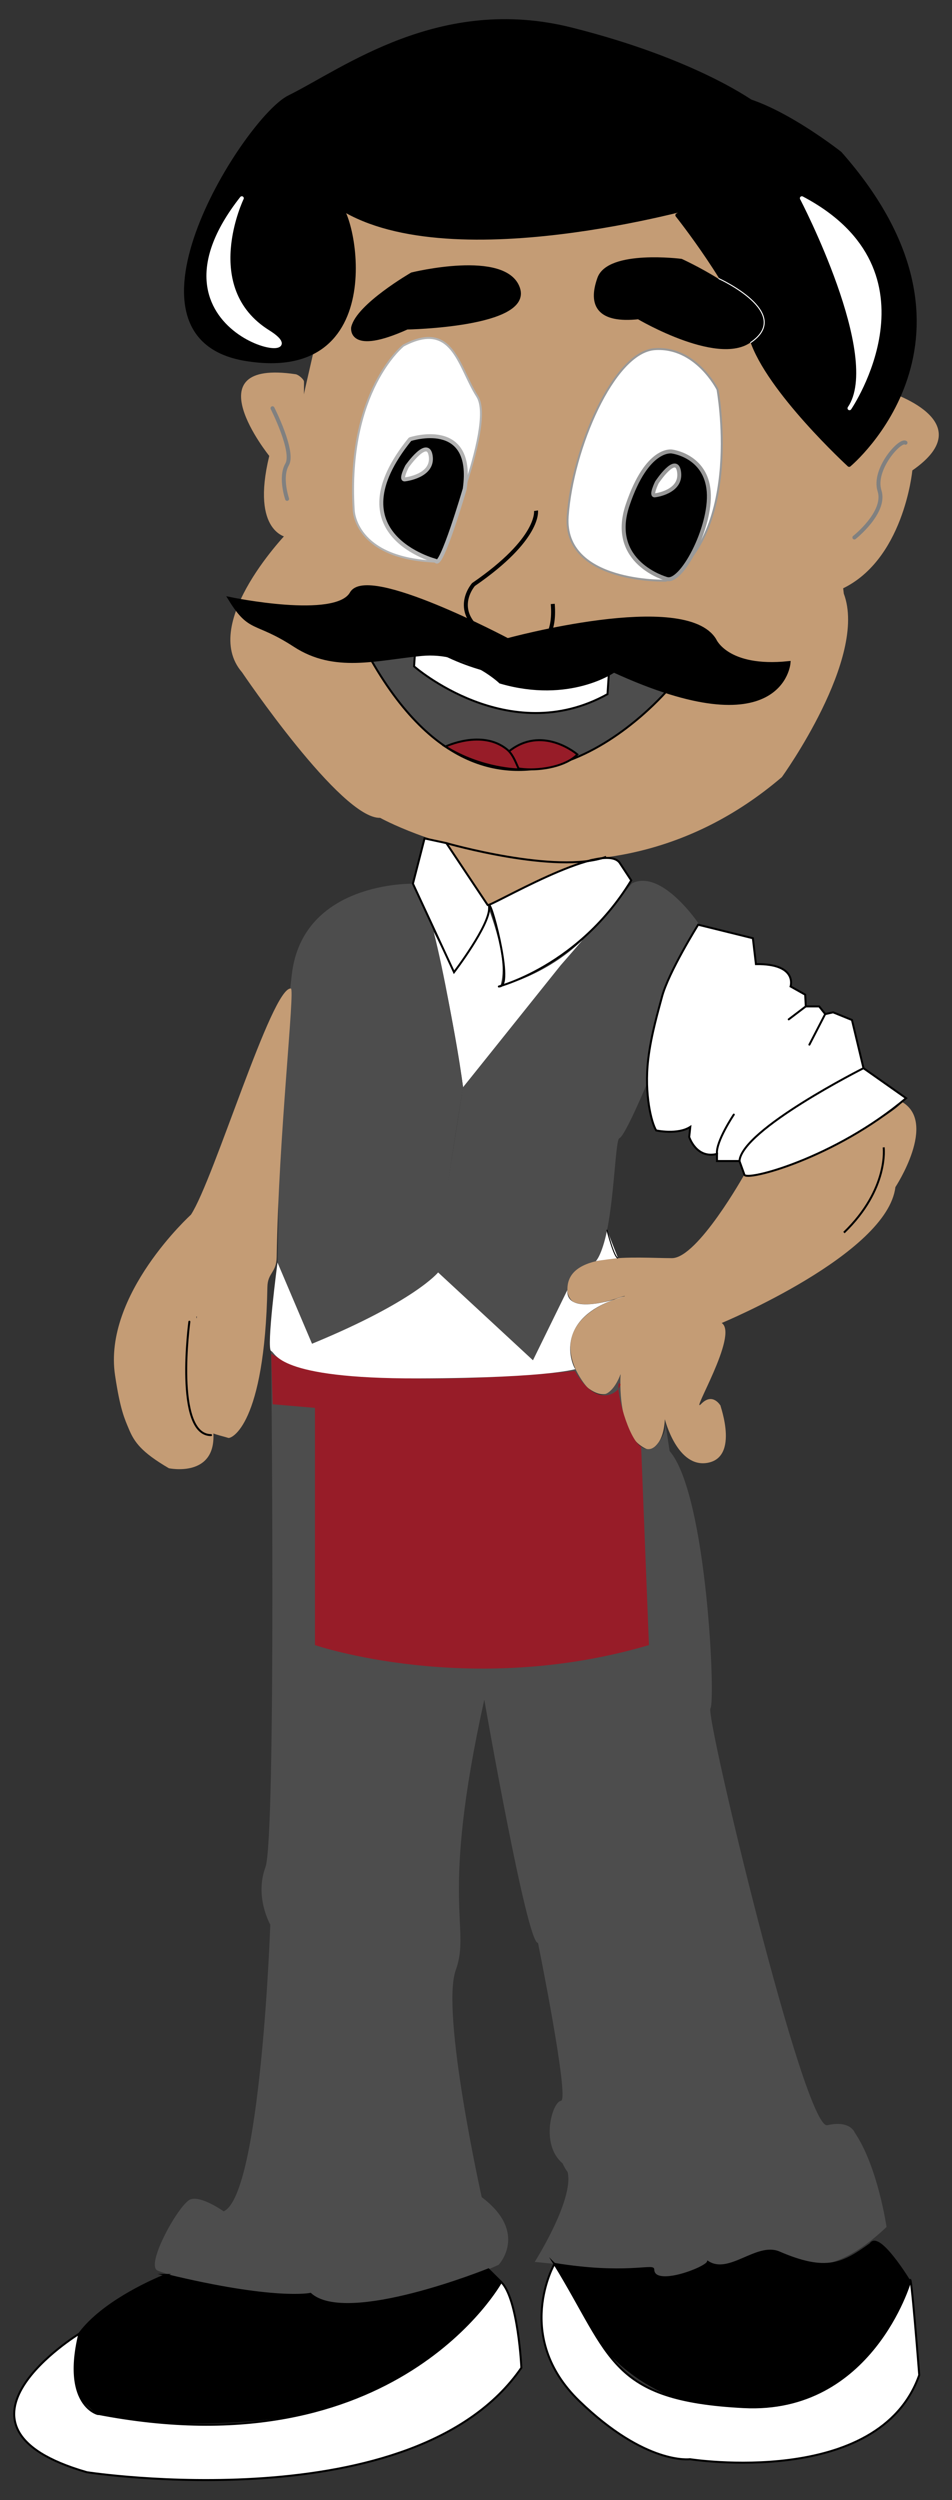 <?xml version="1.0" encoding="UTF-8"?><svg id="Layer_2" xmlns="http://www.w3.org/2000/svg" width="240" height="630" viewBox="0 0 240 630"><rect x="0" y="0" width="240" height="630" fill="#333333" stroke="none"/><defs><style>.cls-1,.cls-2,.cls-3,.cls-4,.cls-5,.cls-6,.cls-7,.cls-8,.cls-9,.cls-10{stroke-linecap:round;}.cls-1,.cls-3,.cls-4,.cls-11,.cls-12,.cls-7,.cls-13,.cls-14,.cls-15{stroke-width:.5px;}.cls-1,.cls-4,.cls-11,.cls-12,.cls-16,.cls-13,.cls-14,.cls-17,.cls-18,.cls-19,.cls-15{stroke:#000;}.cls-1,.cls-4,.cls-11,.cls-12,.cls-16,.cls-13,.cls-14,.cls-17,.cls-18,.cls-15{stroke-miterlimit:10;}.cls-1,.cls-6,.cls-14,.cls-8,.cls-17{fill:none;}.cls-2,.cls-3,.cls-4,.cls-5,.cls-20,.cls-7,.cls-16,.cls-13,.cls-21{fill:#fff;}.cls-2,.cls-3,.cls-5,.cls-6,.cls-7,.cls-8,.cls-9,.cls-10{stroke-linejoin:bevel;}.cls-2,.cls-7,.cls-10{stroke:#b3b3b3;}.cls-3,.cls-5,.cls-9{stroke:#999;}.cls-22,.cls-15{fill:#4d4d4d;}.cls-12,.cls-23{fill:#971c28;}.cls-6,.cls-16{stroke-width:.25px;}.cls-6,.cls-21{stroke:#fff;}.cls-24{fill:#c49c75;}.cls-8{stroke:gray;}.cls-21,.cls-19{stroke-linejoin:round;}</style></defs><path class="cls-24" d="M83.75,50.53s14.25,11.56-4.07,35.33l-2.72,11.89s-6.79,30.38-4.07,35.99c0,0-22.74,23.11-11.88,35.66,0,0,24.98,37.01,34.82,36.68,0,0,54.1,30.02,101.28-10.27,0,0,21.72-30.05,15.61-46.23,0,0-3.94-31.7,1.08-38.3,0,0-16.36-14.2-18.05-21.46s-23.08-36.98-23.08-36.98c0,0-62.45,15.85-88.92-2.31Z"/><path class="cls-24" d="M72.51,135.43s-9.37-1.01-4.63-20.55c0,0-19.78-24.51,6.66-20.58.69.1,2.1,1.28,2.1,1.89,0,6.74-.4,39.98-4.13,39.24Z"/><path class="cls-24" d="M223.81,98.66s24.21,7.41,6.19,19.88c0,0-2.15,23.13-18.42,30.15,0,0-4.44-33.92,0-37.82,0,0,8.2-1.88,12.24-12.22Z"/><path class="cls-18" d="M176.96,51.48s-65.15,18.91-92.36,0c3.92-1.9,15.04,45.17-22.67,38.98-34.83-5.72.3-60.69,10.98-65.96,13.84-6.84,38.04-25.38,71.12-17.07,31.85,8,46.3,18.91,46.3,18.91,0,0,10.5,14.3-13.36,25.14Z"/><path class="cls-19" d="M170.77,54.25s14.6,18.32,18.7,31.2c4.1,12.87,24.6,31.69,24.6,31.69,0,0,38.69-32.06-2.31-78.49,0,0-20.5-16.22-31.26-14.24-10.76,1.98,25.62,7.68-9.74,29.83Z"/><path class="cls-21" d="M60.96,49.95s-10.95,22.69,6.63,33.69c15.06,9.43-33.88.97-6.63-33.69Z"/><path class="cls-21" d="M202.15,49.95s20.88,39.93,12.01,52.92c0,0,23.38-34.27-12.01-52.92Z"/><path class="cls-18" d="M89.03,82.53s-1.12,6.63,13.57,0c0,0,31.2-.54,27.99-9.87s-26.73-3.52-26.73-3.52c0,0-13.57,7.84-14.83,13.39Z"/><path class="cls-18" d="M160.96,79.94s21.52,12.73,28.98,5.09c4.35-4.45-2.55-10.27-9.07-14.35-4.67-2.93-9.15-4.96-9.15-4.96,0,0-18.22-2.33-20.64,4.46-2.42,6.79,0,10.82,9.88,9.76Z"/><path class="cls-6" d="M181.26,70.23s18.93,8.64,8,16.07"/><path class="cls-3" d="M167.9,146.32s-25.97.73-24.79-16.22c1.18-16.95,11.57-41.4,21.96-42.12,10.39-.73,15.82,10.17,15.82,10.17,0,0,6.61,35.83-12.99,48.17Z"/><path class="cls-9" d="M167.96,145.85s-14.66-4.05-9.72-18.64c4.93-14.59,11.13-13.44,11.13-13.44,0,0,8.6,1.01,9.3,10.11.7,9.1-7.06,23.58-10.71,21.96Z"/><path class="cls-5" d="M165.15,124.81s6.69-.79,6.06-5.8c-.63-5.01-5.61,2.55-5.61,2.55,0,0-1.73,3.51-.45,3.25Z"/><path class="cls-7" d="M109.99,141.52s15.11-34.17,10.32-41.64c-4.79-7.47-6.08-19.4-18.61-12.81,0,0-14.37,11.39-12.53,41.46,0,0,.18,12.28,20.82,12.99Z"/><path class="cls-10" d="M109.9,141.34s-26.03-6.53-6.53-30.66c0,0,16.35-5.44,13.79,12.52,0,0-5.99,20.44-7.26,18.14Z"/><path class="cls-2" d="M102.13,120.79s7.14-.79,6.46-5.82-5.98,2.56-5.98,2.56c0,0-1.85,3.53-.48,3.26Z"/><path class="cls-17" d="M135.13,128.69s1.09,7.02-15.76,18.6c0,0-7.79,8.81,7.89,15.01,0,0,13.34,5.55,12.09-10.12"/><path class="cls-15" d="M168.79,173.33s-42.7,51.67-75.95-8.31c0,0,13.79-5.95,34.73,4.05,0,0,33.91-4.32,41.22,4.27Z"/><path class="cls-13" d="M104.87,160.71l-.48,7.2s23.82,20.88,48.76,7l.33-4.93s-26.98,6.14-48.61-9.28Z"/><path class="cls-18" d="M127.96,161.32s44.75-12.26,52.16,0c0,0,3.11,7.4,18.66,5.78,0,0-1.67,21.27-44.03,1.85,0,0-11.1,7.9-28.56,2.82,0,0-8.42-8.09-19.93-6.98-11.51,1.11-21.88,4.29-31.91-2.23-10.03-6.52-11.18-3.34-16.28-11.6,0,0,26.65,5.56,30.59-1.43s39.3,11.79,39.3,11.79Z"/><path class="cls-12" d="M145.56,190.11s-8.25-7.11-16.48-1.36c-8.22,5.75,10.74,7.28,16.48,1.36Z"/><path class="cls-12" d="M112.3,188.12s9.11-4.36,15.41.63c1.45,1.15,2.1,2.8,3.11,5.12,0,0-9.26,0-18.52-5.75Z"/><path class="cls-20" d="M110.46,321.63l6.28-47.66s-1.68-14.05-7.43-39.22l5.15,10.24s10.36-13.76,8.85-16.26,5.43,12.1,2.81,19.81c0,0,11.57-2.67,20.81-11.77l-30.18,37.21"/><path class="cls-22" d="M104.11,222.68s-27.79-.67-30.54,22.85-3.93,44-3.53,49.31-.07,24.28-.07,24.28l8.71,20.48s32.58-14.41,31.79-18.97,6.28-46.66,6.28-46.66c0,0-7.69-51.65-12.64-51.3Z"/><path class="cls-22" d="M159.32,222.6l-17.99,20.65-24.59,30.72-7.43,46.59,25.06,23.2s8.14-15.03,8.67-17.69,0-5.32,5.9-7.35,5.77-31.41,7.21-31.92,7.08-14.06,7.08-14.06c0,0-1.41-18.88,12.94-39.94,0,0-9.29-13.94-16.85-10.22Z"/><path class="cls-24" d="M112.3,211.7l10.65,16.35,27.87-12.43c1.5-.58-22.43,2.38-38.52-3.92Z"/><path class="cls-13" d="M156.11,217.25l3.02,4.59c-14.24,23.35-36.47,27.32-33.01,26.69s-3.02-24.19-2.81-19.81c.22,4.38-8.85,16.26-8.85,16.26l-10.36-22.31,2.93-11.4,5.5,1.18,10.41,15.6c.37.67,28.52-16.19,33.16-10.8Z"/><path class="cls-24" d="M53.77,360.8c.89,11.72-11.2,9.17-11.2,9.17-6.93-4.06-8.7-6.57-10.07-9.85-1.08-2.57-2.2-4.89-3.5-13.6-3.04-20.32,19.14-40.44,19.14-40.44,5.86-8.99,20.4-57.51,25.19-56.99,1.08.12-3.08,36.9-3.59,67.75-.06,3.87-2.26,3.85-2.33,7.45-.66,34.98-9.14,38.26-9.84,38.04-1.95-.6-4.55-1.1-5.21-1.97-9.46-12.5-1.53-30.27-2.87-28.55"/><path class="cls-24" d="M187.65,295.97s-11.77,21.06-18.25,21.06c-9.08,0-27.23-1.95-26.32,8.56.06.71.71,2.23,1.84,2.62,4.91,1.71,13.35-2.27,12.53-1.57,2.4-.51-22.77,4.15-10.03,22.4,0,0,6.65,6.64,9.04-2.78.12-1.28-2.24,15.44,6.97,19.04,0,0,3.78-.19,4.18-7.69,0,0,3.13,12.57,10.95,10.96,8.38-1.73,2.1-16.6,3.17-14.23,0,0-1.97-3.65-4.96-.58s9.55-17.5,5.17-20.39c0,0,41.75-17.32,43.79-34.24,0,0,10.74-16.31,1.59-21.51-.77,3.23-36.6,21.69-39.67,18.34Z"/><path class="cls-14" d="M222.77,289.11s1.4,10.45-10.01,21.48"/><path class="cls-22" d="M68.35,340.13s1.33,122.9-1.44,130.39c-2.77,7.49,1.23,14.45,1.23,14.45,0,0-2.34,67.97-11.75,72.25,0,0-5.53-3.94-8.32-3.04s-11.52,16.51-8.36,17.95,31.02,9.33,37.89,6.1c0,0,8.17,10.41,48.11-7.54,0,0,7.62-8.08-4.27-17.05,0,0-10.4-46.58-6.53-57.26,3.87-10.68-4.15-16.96,7.18-68.1,0,0,10.78,61.82,13.54,61.29,0,0,8.01,39.52,5.8,39.79s-5.31,10.95.39,15.76c5.69,4.81-7.02,24.84-7.02,24.84l29.57,2.94s7.46,4.01,14.09-2.94c0,0,1.66,5.34,17.96-2.4,0,0,9.12,10.68,27.08-6.41,0,0-2.21-15.22-8.01-23.77,0,0-1.11-3.2-6.91-1.87-5.8,1.34-30.82-103.31-29.48-105.04s-.89-54.03-10.29-64.83l-1.22-8.03c.63,3.36-1.1,5.31-2.1,6.51-2.99,3.61-9.71-2.14-9.05-17.86,0,0-4.25,12.6-11.34-1.21,0,0-70.5,6.61-76.77-4.92Z"/><path class="cls-22" d="M176.46,550.76s14.86,7.26,32.13-15.24"/><path class="cls-22" d="M150.26,551.47s-6.06-.81-8.43-6.34"/><path class="cls-22" d="M68.72,565.44s-11.89-4.51-12.33-8.21"/><path class="cls-22" d="M75.23,491.27s-4.37-2.12-7.09-6.3"/><path class="cls-22" d="M143.9,496.26s-5.78-.45-8.26-6.68"/><path class="cls-23" d="M68.36,341.09l.38,12.76,10.66.91v59.77s39.01,13.33,84.2,0l-1.97-49.98c-3.3-2.13-6.34-13.97-5.65-15.99,2.2-.23-4.22,8.77-11.05-3.11,0,0-59.54,6.52-76.57-4.35Z"/><path class="cls-13" d="M180.75,290.78v1.78h5.67l1.23,3.41c.29,1.82,22.81-4.08,40.77-19.25l-10.73-7.55-2.91-12.15-4.75-1.93-1.99.44-1.53-1.93h-3.37l-.15-2.96-3.68-2.07s1.84-5.78-8.74-5.63l-.77-6.52-13.79-3.41s-7.5,11.99-9.14,18.22c-.81,3.09-2.73,9.48-3.46,15.74-1.03,8.85.85,16.05,2.02,17.88,0,0,5.37,1.18,8.59-.89l-.27,2.54s1.77,5.57,7,4.27Z"/><line class="cls-4" x1="204.05" y1="263.23" x2="208.03" y2="255.53"/><line class="cls-4" x1="198.84" y1="256.86" x2="203.13" y2="253.6"/><path class="cls-13" d="M217.69,269.16s-30.69,15.45-31.27,23.4"/><path class="cls-4" d="M184.99,280.86s-4.59,6.83-4.24,9.92"/><path class="cls-11" d="M41.82,573.24s-42.14,16.25-16.37,35.5c0,0,79.32,13.07,100.88-33.73l-3.19-3.17s-35.74,14.47-44.88,6.17c0,0-8.85,1.94-36.45-4.77Z"/><path class="cls-13" d="M20.02,588.02s-38.21,23.39,1.88,34.93c0,0,82.62,12.72,109.54-26.32,0,0-.82-17.48-5.11-21.62,0,0-26.41,47.94-101.99,33.16,3.03.58-9.3.36-4.33-20.14Z"/><path class="cls-11" d="M139.77,570.46s3.83,13.38,15.86,24.47c7.39,6.81,18.52,12.56,31.85,11.63,0,0,34.67.97,41.95-31.56,0,0-7.88-13.02-9.97-9.56-6.94,4.99-11.14,7.27-23.03,2.13-5.61-2.42-12.55,5.89-17.96,2.4-.48,1.57-13.77,6.63-13.78,1.87.02-1.22-7.3,1.51-24.92-1.38Z"/><path class="cls-13" d="M139.77,570.46s-10.5,18.34,6.27,34.55,27.9,14.66,27.9,14.66c0,0,47.69,7.47,57.8-21.21,0,0-2.18-28-2.32-23.47,0,0-9.68,33.22-41.95,31.56-33.74-1.73-33.29-12.65-47.71-36.1Z"/><path class="cls-1" d="M47.74,333.04s-3.87,28.58,5.46,28.58"/><path class="cls-14" d="M112.54,212.46s27.74,7.96,40.26,3.45"/><path class="cls-20" d="M69.96,318.11s-2.88,21.8-1.6,22.32,1.25,7,36.94,6.9c35.69-.11,40.02-2.67,39.82-2.28s-7.19-13.02,12.33-18.41c0,0-14.88,5.48-14.42-1.56l-8.67,17.69-23.91-22.14s-5.88,7.3-31.79,17.97l-8.71-20.48Z"/><path class="cls-8" d="M215.39,135.44s8.06-6.35,6.34-11.76,5.23-13.08,6.55-12.12"/><path class="cls-8" d="M72.38,125.71s-1.88-5.45,0-8.68c1.88-3.23-3.68-14.16-3.68-14.16"/><path class="cls-20" d="M153.03,310.08s.01.05.03.13c.24.95,1.71,6.62,2.74,6.81,0,0-4.74.56-5.6.78,0,0,1.51-1.38,2.83-7.72Z"/><path class="cls-16" d="M153,309.89s1.86,7.18,2.8,7.12"/></svg>